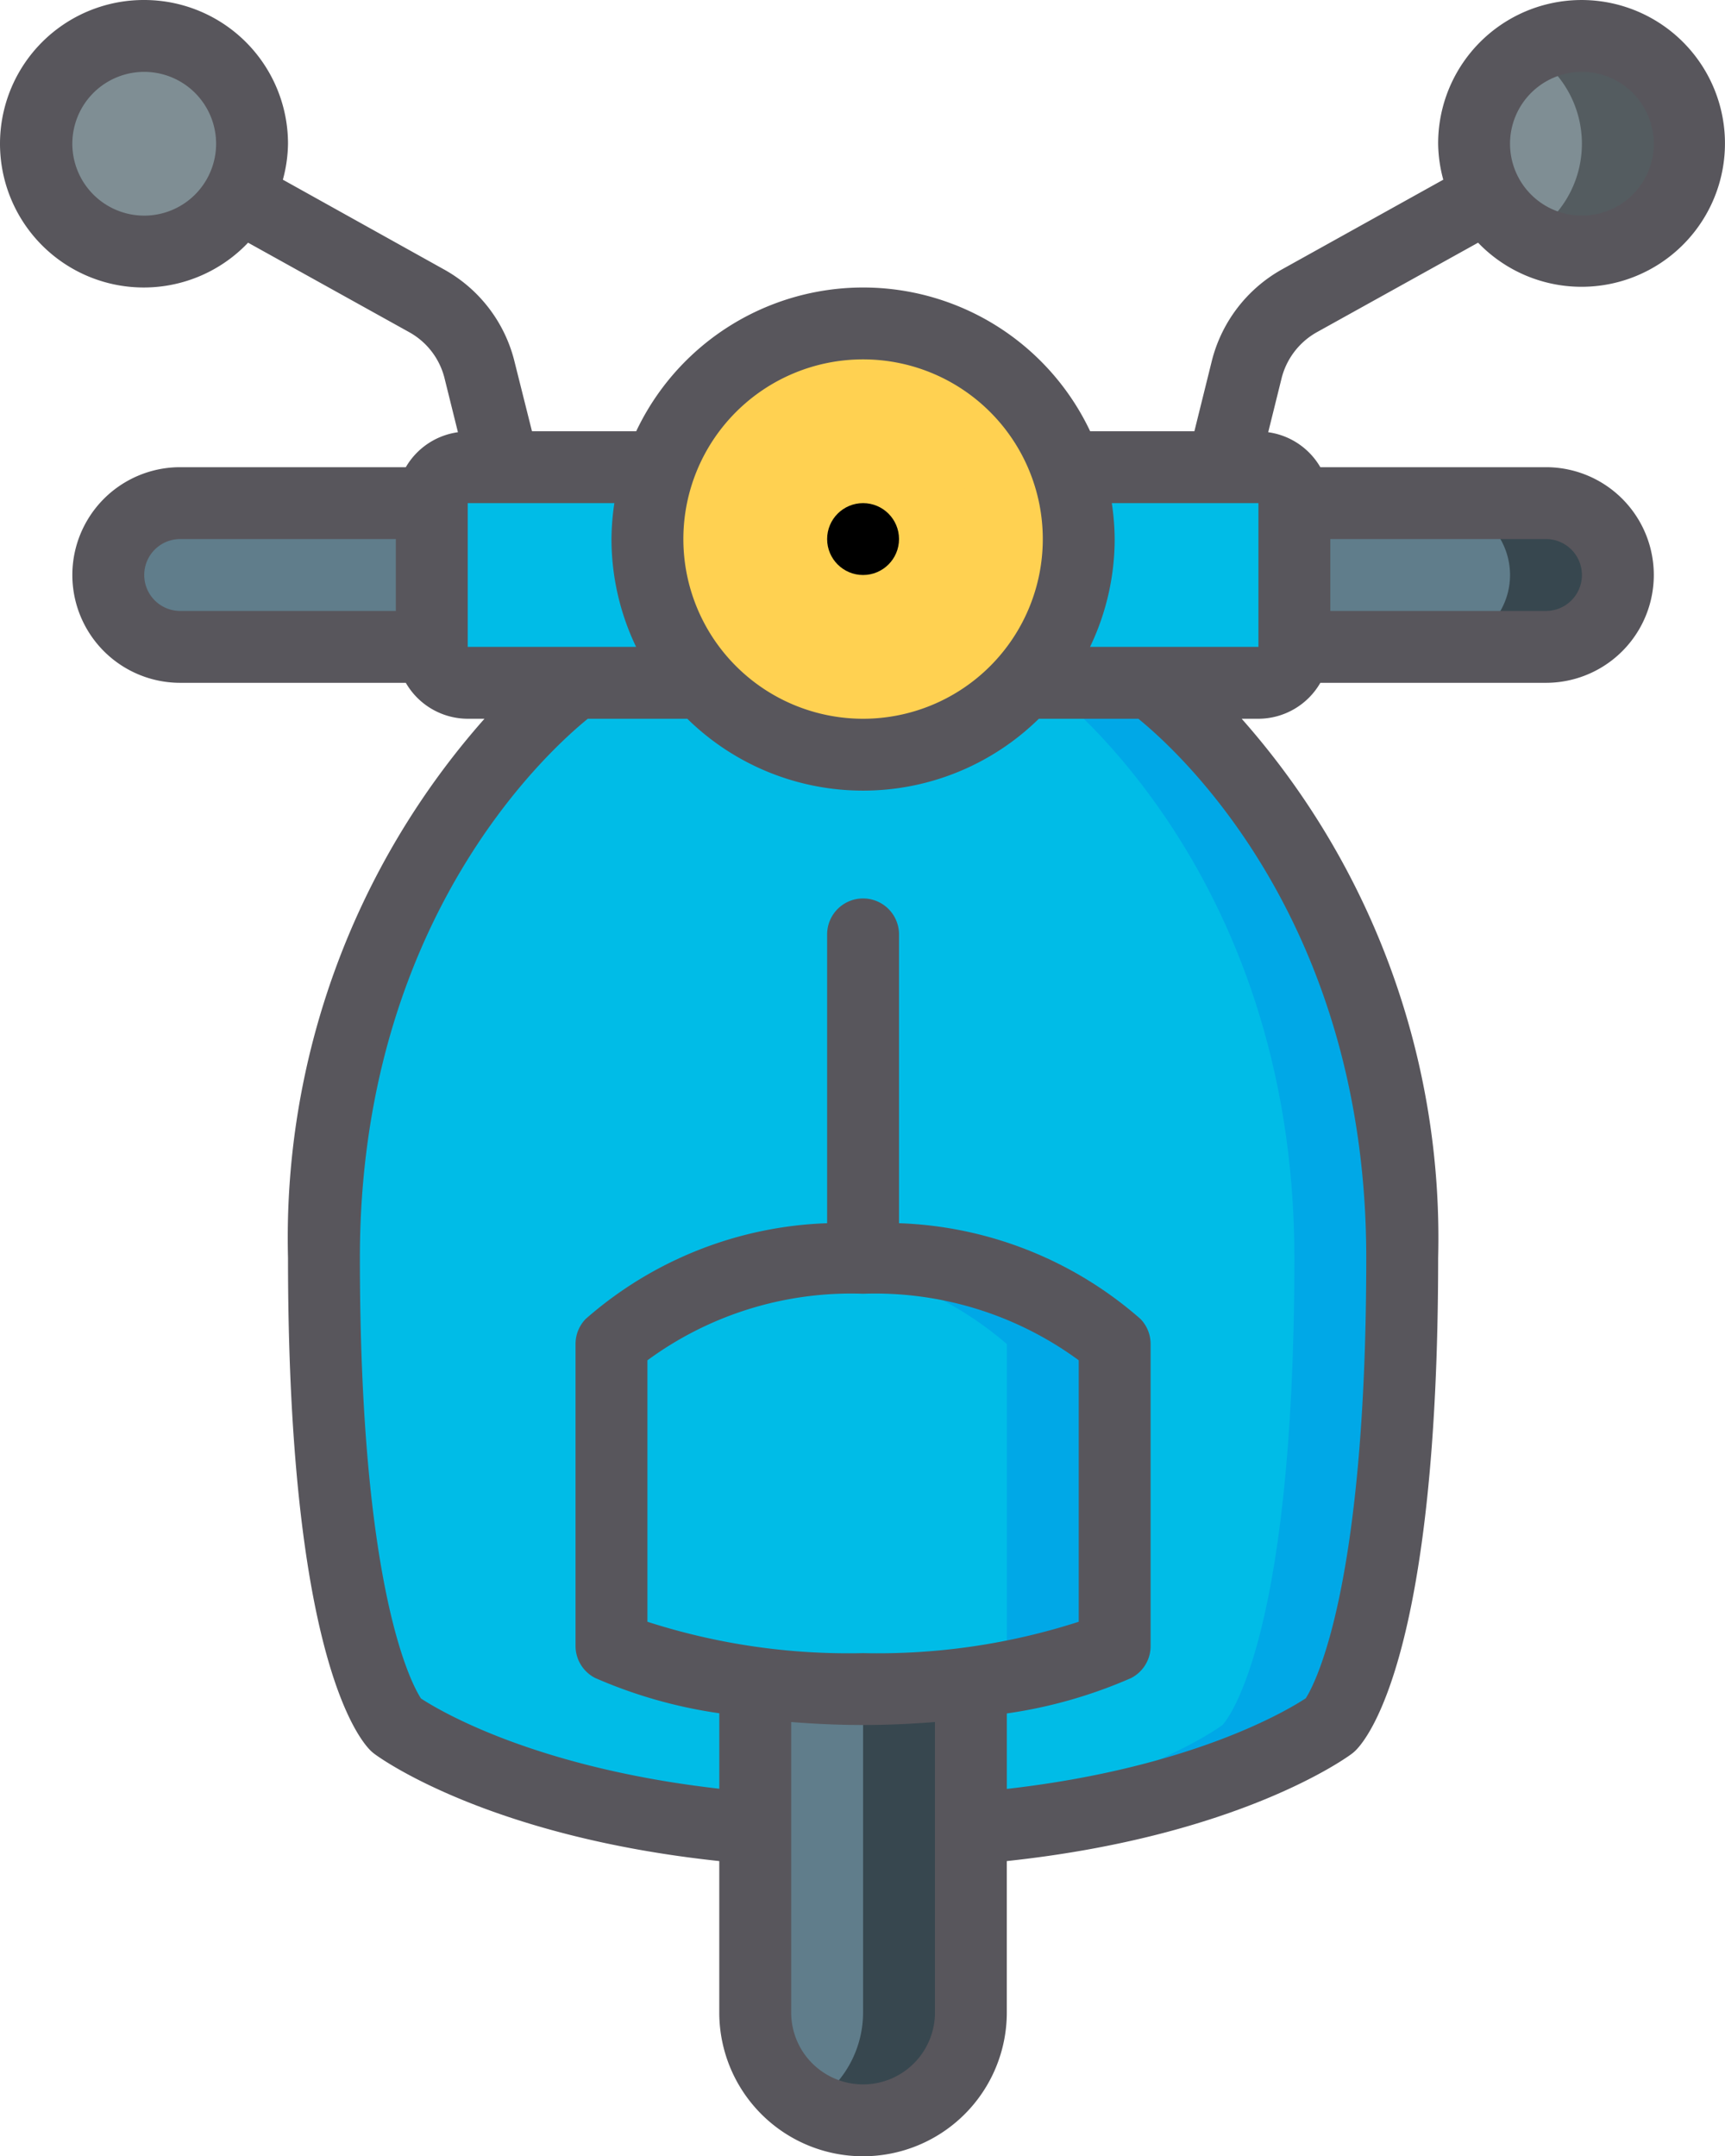 <svg xmlns="http://www.w3.org/2000/svg" width="47.994" height="60" viewBox="0 0 47.994 60">
    <defs>
        <style>
            .prefix__cls-1{fill:#00bce7}.prefix__cls-2{fill:#607d8b}.prefix__cls-3{fill:#37474f}.prefix__cls-4{fill:#7f8e94}.prefix__cls-6{fill:#00a8e7}.prefix__cls-7{fill:#ffd151}
        </style>
    </defs>
    <g id="prefix__Page-1" transform="translate(.013)">
        <g id="prefix___011---Scooter" data-name="011---Scooter" transform="translate(-1)">
            <path id="prefix__Shape" d="M19.35 13H14a1 1 0 0 0-1 1v4a1 1 0 0 0 1 1h22a1 1 0 0 0 1-1v-4a1 1 0 0 0-1-1z" class="prefix__cls-1"/>
            <path id="prefix__Shape-2" d="M6 14h7v4H6a2 2 0 0 1 0-4z" class="prefix__cls-2" data-name="Shape"/>
            <path id="prefix__Shape-3" d="M37 14h7a2 2 0 0 1 0 4h-7z" class="prefix__cls-2" data-name="Shape"/>
            <path id="prefix__Shape-4" d="M44 14h-3a2 2 0 0 1 0 4h3a2 2 0 0 0 0-4z" class="prefix__cls-3" data-name="Shape"/>
            <circle id="prefix__Oval" cx="3" cy="3" r="3" class="prefix__cls-4" transform="translate(2 1)"/>
            <circle id="prefix__Oval-2" cx="3" cy="3" r="3" class="prefix__cls-4" data-name="Oval" transform="translate(42 1)"/>
            <path id="prefix__Shape-5" d="M45 1a2.968 2.968 0 0 0-1.5.416 2.976 2.976 0 0 1 0 5.168A2.968 2.968 0 0 0 45 7a3 3 0 0 0 0-6z" data-name="Shape" style="fill:#545c60"/>
            <path id="prefix__Shape-6" d="M29.46 19H33s7 5 7 16-2 13-2 13-3.1 2.33-10 2.88h-6C15.1 50.33 12 48 12 48s-2-2-2-13 7-16 7-16z" class="prefix__cls-1" data-name="Shape"/>
            <path id="prefix__Shape-7" d="M33 19h-3s7 5 7 16-2 13-2 13-3.1 2.33-10 2.88h3C34.9 50.33 38 48 38 48s2-2 2-13-7-16-7-16z" class="prefix__cls-6" data-name="Shape"/>
            <path id="prefix__Shape-8" d="M28 46.82V56a3 3 0 0 1-6 0v-9.18z" class="prefix__cls-2" data-name="Shape"/>
            <path id="prefix__Shape-9" d="M25 46.82V56a2.982 2.982 0 0 1-1.5 2.585A2.982 2.982 0 0 0 28 56v-9.18z" class="prefix__cls-3" data-name="Shape"/>
            <path id="prefix__Shape-10" d="M25 47a16.529 16.529 0 0 0 7-1.2v-8.4a10.066 10.066 0 0 0-7-2.4 10.066 10.066 0 0 0-7 2.4v8.4a16.529 16.529 0 0 0 7 1.2z" class="prefix__cls-1" data-name="Shape"/>
            <path id="prefix__Shape-11" d="M25 35a12.826 12.826 0 0 0-1.5.094A9.617 9.617 0 0 1 29 37.4v8.4a15.068 15.068 0 0 1-5.5 1.153c.472.028.967.047 1.5.047a16.529 16.529 0 0 0 7-1.2v-8.4a10.066 10.066 0 0 0-7-2.4z" class="prefix__cls-6" data-name="Shape"/>
            <path id="prefix__Oval-3" d="M6 0a6 6 0 1 1-6 6 6 6 0 0 1 6-6z" class="prefix__cls-7" data-name="Oval" transform="translate(19 9)"/>
            <path id="prefix__Shape-12" d="M25 9a5.983 5.983 0 0 0-1.5.2 5.992 5.992 0 0 1 0 11.606A6 6 0 1 0 25 9z" class="prefix__cls-7" data-name="Shape"/>
            <g id="prefix__Group_85" data-name="Group 85">
                <path id="prefix__Shape-13" d="M5 0a4 4 0 1 0 2.889 6.753l4.49 2.494a2.023 2.023 0 0 1 .97 1.253l.379 1.527a1.991 1.991 0 0 0-1.45.973H6a3 3 0 1 0 0 6h6.278A1.993 1.993 0 0 0 14 20h.466A21.8 21.8 0 0 0 9 35c0 10.864 1.91 13.324 2.293 13.707a1.028 1.028 0 0 0 .106.092c.13.1 3.137 2.3 9.6 2.987V56a4 4 0 1 0 8 0v-4.214c6.464-.69 9.471-2.889 9.6-2.987a1.028 1.028 0 0 0 .106-.092C39.09 48.324 41 45.864 41 35a21.8 21.8 0 0 0-5.466-15H36a1.993 1.993 0 0 0 1.722-1H44a3 3 0 0 0 0-6h-6.278a1.991 1.991 0 0 0-1.45-.973l.375-1.513a2.039 2.039 0 0 1 .978-1.27l4.486-2.491A3.99 3.99 0 1 0 41 4a3.95 3.95 0 0 0 .143 1L36.66 7.493a4.047 4.047 0 0 0-1.951 2.526L34.218 12h-2.9a6.985 6.985 0 0 0-12.63 0h-2.9l-.5-1.994A4.032 4.032 0 0 0 13.345 7.5L8.857 5A3.95 3.95 0 0 0 9 4a4 4 0 0 0-4-4zm40 2a2 2 0 1 1-2 2 2 2 0 0 1 2-2zM5 16a1 1 0 0 1 1-1h6v2H6a1 1 0 0 1-1-1zm20 20a9.573 9.573 0 0 1 6 1.851v7.276A18.229 18.229 0 0 1 25 46a18.231 18.231 0 0 1-6-.873v-7.275A9.567 9.567 0 0 1 25 36zm0 22a2 2 0 0 1-2-2v-8.083c.62.048 1.275.083 2 .083s1.38-.035 2-.083V56a2 2 0 0 1-2 2zm14-23c0 9.334-1.476 11.932-1.683 12.256-.5.329-3.164 1.936-8.317 2.522v-2.1a13.28 13.28 0 0 0 3.458-.985A1 1 0 0 0 33 45.8v-8.4a1 1 0 0 0-.283-.7A10.734 10.734 0 0 0 26 34.037V26a1 1 0 1 0-2 0v8.037a10.734 10.734 0 0 0-6.717 2.663 1 1 0 0 0-.283.7v8.4a1 1 0 0 0 .542.889 13.28 13.28 0 0 0 3.458.984v2.1c-5.113-.581-7.777-2.168-8.3-2.511C12.427 46.844 11 44.179 11 35c0-9.3 5.14-14.024 6.341-15h2.769a6.978 6.978 0 0 0 9.78 0h2.769C33.864 20.979 39 25.7 39 35zm6-19a1 1 0 0 1-1 1h-6v-2h6a1 1 0 0 1 1 1zm-9-2v4h-4.685A6.938 6.938 0 0 0 32 15a7.026 7.026 0 0 0-.08-1zm-11-4a5 5 0 1 1-5 5 5 5 0 0 1 5-5zm-6.315 8H14v-4h4.08a7.026 7.026 0 0 0-.08 1 6.938 6.938 0 0 0 .685 3zM5 6a2 2 0 1 1 1.414-.586A2 2 0 0 1 5 6z" data-name="Shape" style="fill:#58565c"/>
                <circle id="prefix__Oval-4" cx="1" cy="1" r="1" data-name="Oval" transform="translate(24 14)"/>
            </g>
        </g>
    </g>
</svg>
